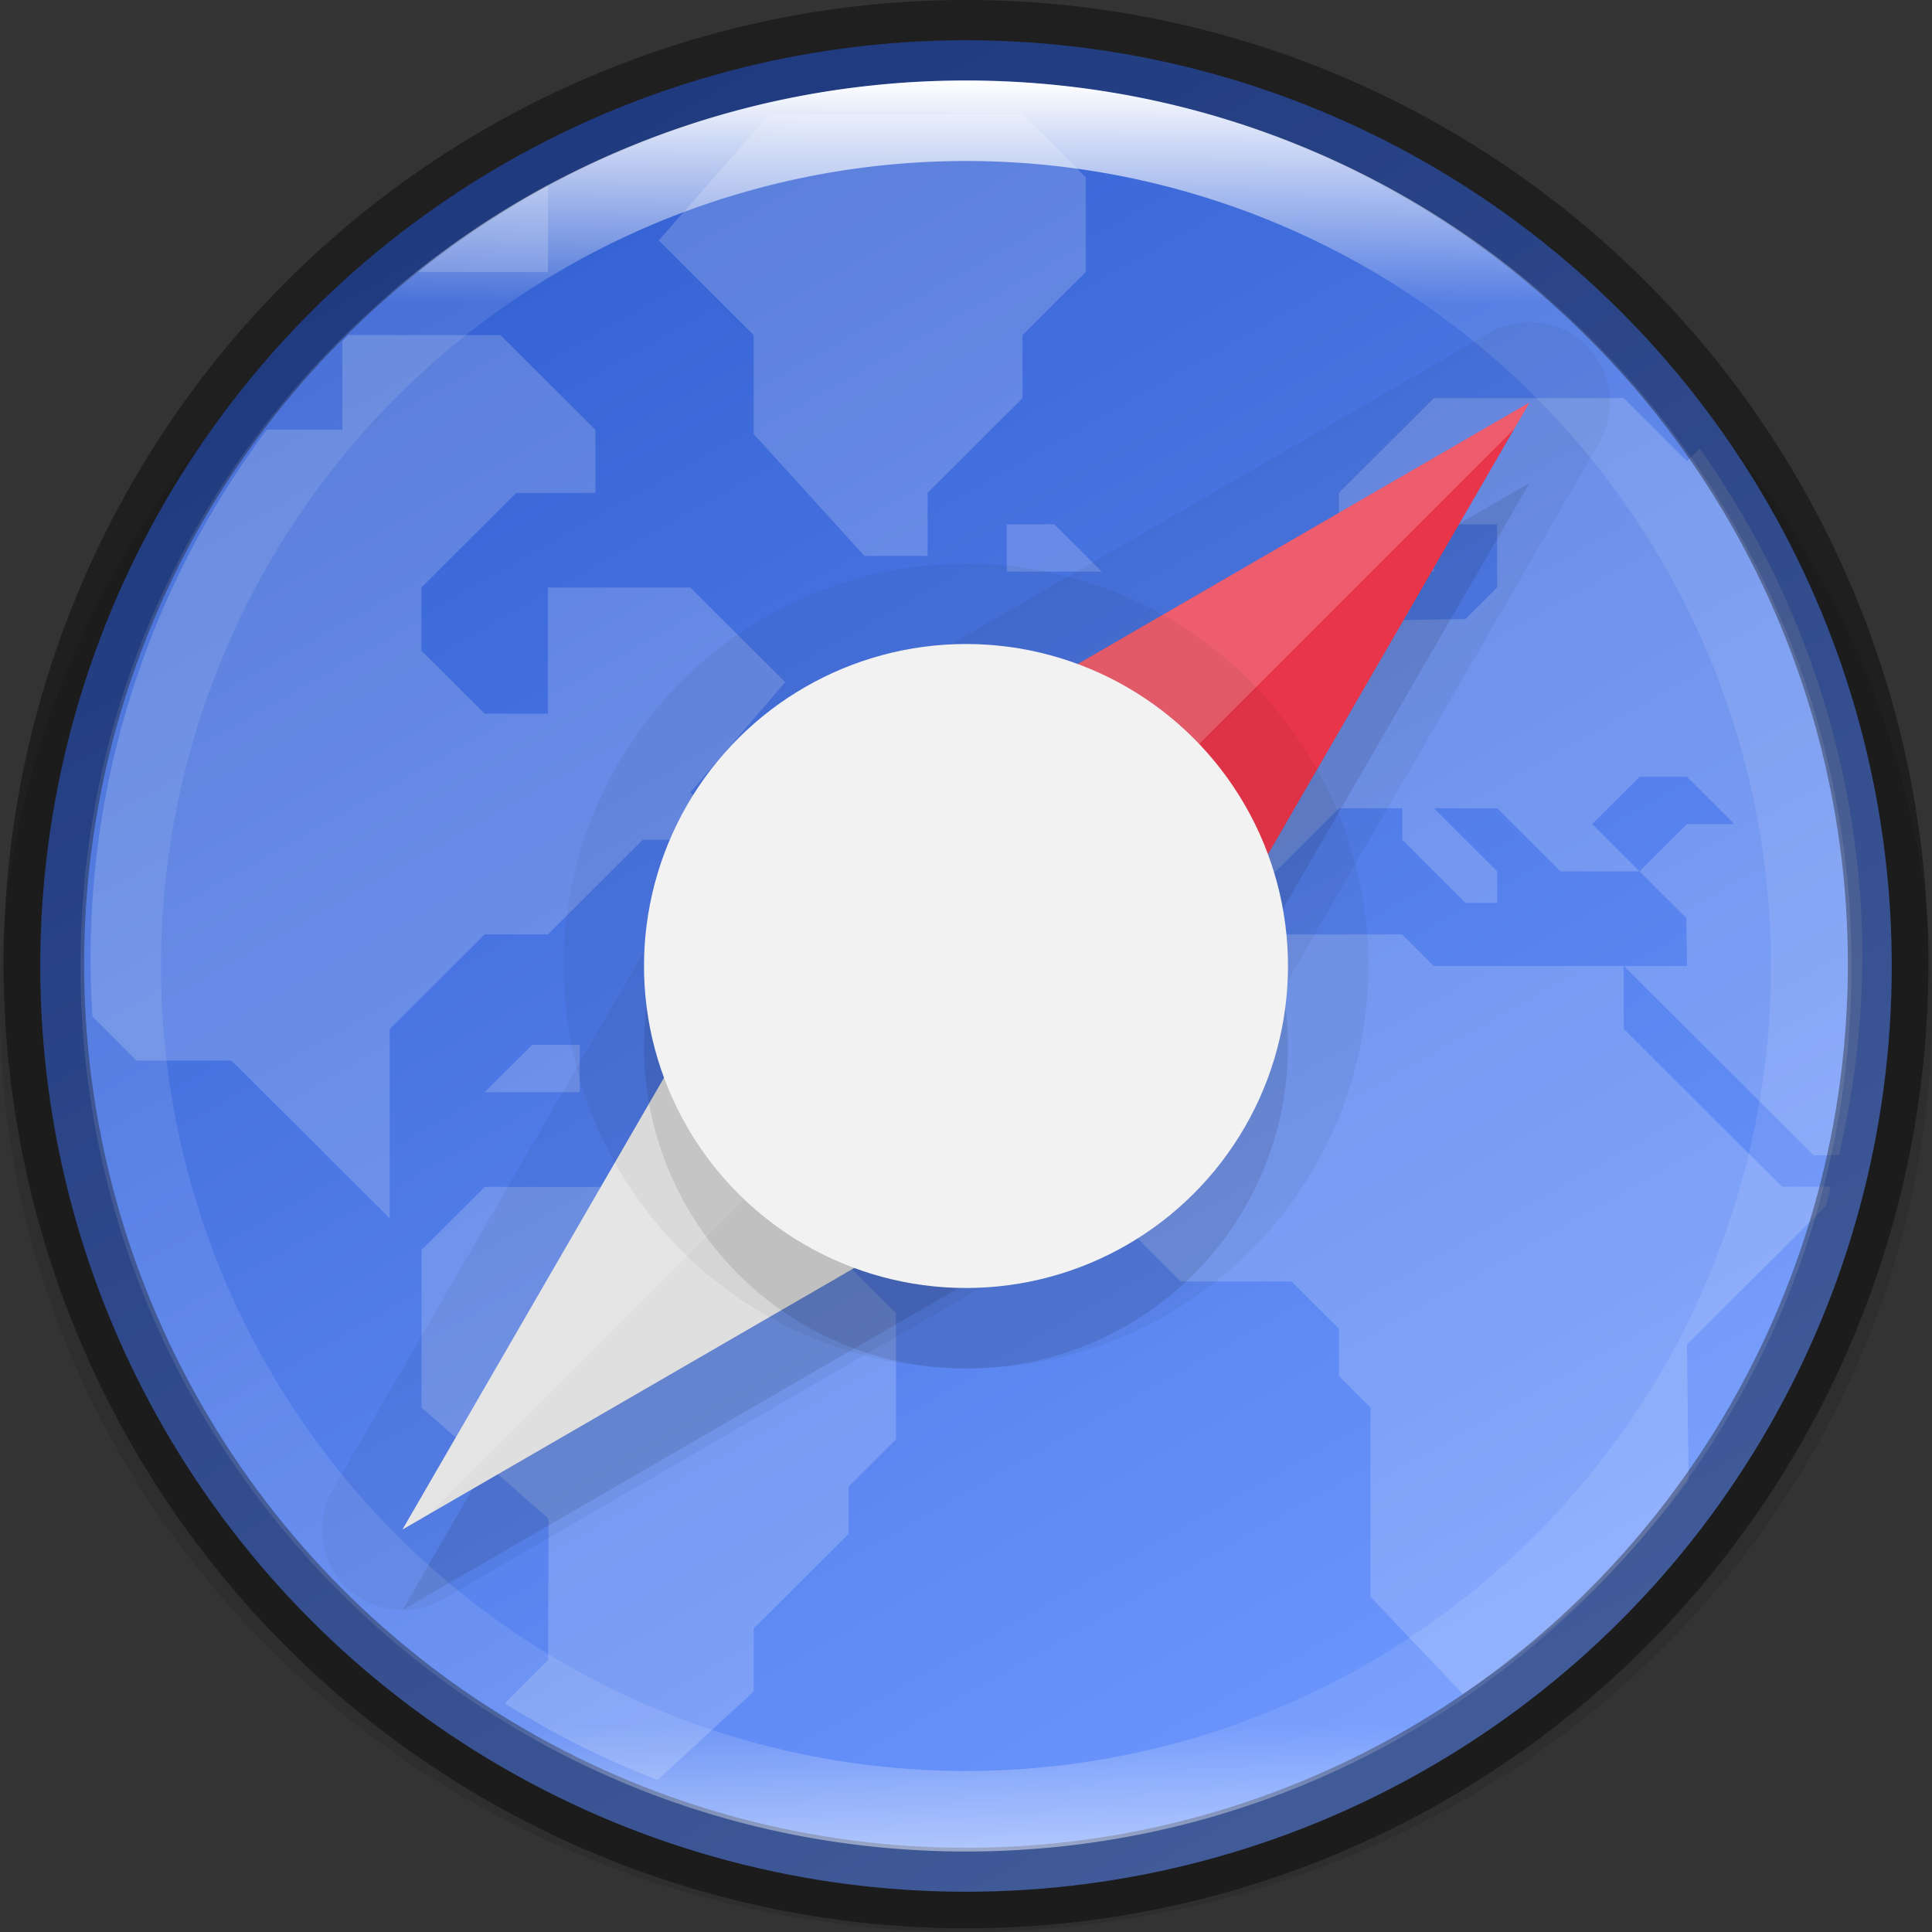 <svg width="24" height="24" version="1" xmlns="http://www.w3.org/2000/svg" xmlns:xlink="http://www.w3.org/1999/xlink">
 <rect width="100%" height="100%" fill="#333333" stroke="none"/>
 <defs>
  <linearGradient id="linearGradient8588-0-1" x1="13.735" x2="38.1" y1="249.69" y2="292.77" gradientTransform="matrix(.483 0 0 .483 -.011 -119.42)" gradientUnits="userSpaceOnUse">
   <stop stop-color="#325fd1" offset="0"/>
   <stop stop-color="#6e98ff" offset="1"/>
  </linearGradient>
  <clipPath id="clipPath1231-6">
   <path d="m335.72 189.5c6.811 1e-5 7.784 0.971 7.784 7.775v5.449c0 6.804-0.973 7.775-7.784 7.775h-7.432c-6.811 0-7.784-0.971-7.784-7.775v-5.449c0-6.804 0.973-7.775 7.784-7.775z" fill="#325fd1"/>
  </clipPath>
  <linearGradient id="linearGradient8590-3-3" x1="96" x2="96" y1="4" y2="188" gradientTransform="matrix(.12 0 0 .12 .522 .522)" gradientUnits="userSpaceOnUse">
   <stop stop-color="#fff" offset="0"/>
   <stop stop-color="#fff" stop-opacity=".098" offset=".125"/>
   <stop stop-color="#fff" stop-opacity=".098" offset=".925"/>
   <stop stop-color="#fff" stop-opacity=".498" offset="1"/>
  </linearGradient>
 </defs>
 <ellipse transform="scale(-1)" cx="-12" cy="-12.523" rx="12" ry="11.477" enable-background="new" opacity=".1"/>
 <ellipse cx="12" cy="12" rx="11.5" ry="11.5" enable-background="new" fill="url(#linearGradient8588-0-1)"/>
 <path transform="matrix(1.048 0 0 1.045 -335.81 -197.11)" d="m329.55 189.98-1.312 1.5 1.125 1.125v1.176l1.312 1.449h0.75v-0.75l1.125-1.125v-0.75l0.75-0.75v-1.125l-0.75-0.75zm-2.625 0.838a10.5 10.5 0 0 0-1.545 1.037h1.545zm-2.369 1.787a10.5 10.5 0 0 0-0.068 0.074v1.051h-0.895a10.5 10.5 0 0 0-2.09 6.266 10.5 10.5 0 0 0 0.023 0.711l0.523 0.523h1.125l1.875 1.875v-2.25l1.125-1.125h0.75l1.125-1.125h1.125l-0.562-0.562 1.125-1.312-1.125-1.125h-1.688v1.5h-0.75l-0.75-0.75v-0.75l1.125-1.125h0.938v-0.75l-1.125-1.125zm12.869 0.75-1.125 1.125v0.938h1.125v-0.562h0.75v0.75l-0.375 0.375-1.5 0.025-0.562 0.537h-0.75v0.75l-0.562 0.562v1.125h1.125l0.75-0.75h0.75v0.375l0.75 0.75h0.375v-0.375l-0.75-0.75h0.75l0.75 0.75h0.938l-0.562-0.562 0.562-0.562h0.562l0.562 0.562h-0.562l-0.562 0.562 0.553 0.553 0.01 0.572h-0.75l2.25 2.25h0.299a10.5 10.5 0 0 0 0.279-2.359 10.5 10.5 0 0 0-1.928-6.041l-0.15 0.15-0.75-0.75zm2.25 6.75h-2.25l-0.375-0.375h-2.25l-1.312 1.312v1.875l0.938 0.938h1.312l0.562 0.562v0.562l0.375 0.375v2.25l1.096 1.158a10.5 10.5 0 0 0 2.674-2.543l-0.019-1.615 1.645-1.645a10.5 10.5 0 0 0 0.059-0.23h-0.578l-1.875-1.875zm-7.312-5.25v0.562h1.125l-0.562-0.562zm3.375 0.188-0.562 0.562v0.562h0.562zm-5.812 2.062-0.562 0.562h0.562l0.188 0.188h0.188l0.188-0.188zm-3.188 3.938-0.562 0.562h1.125v-0.562zm-0.562 1.688-0.75 0.75v1.875l1.506 1.318-6e-3 1.682-0.514 0.514a10.5 10.5 0 0 0 1.812 0.912l1.139-1.051v-0.75l1.125-1.125v-0.562l0.562-0.562v-1.5l-0.75-0.75h-1.5l-0.75-0.75z" clip-path="url(#clipPath1231-6)" color="#000000" fill="#fff" opacity=".18"/>
 <path d="m19 5-8.867 5.133-5.133 8.867 8.867-5.133z" color="#000000" opacity=".05" stroke="#000" stroke-linejoin="round" stroke-width="2"/>
 <path d="m19 6-8.867 5.133-5.133 8.867 8.867-5.133z" color="#000000" opacity=".1"/>
 <path d="m10.133 10.133 8.867-5.133-5.133 8.867z" color="#000000" fill="#e93549"/>
 <path d="m10.133 10.133-5.133 8.867 8.867-5.133z" color="#000000" fill="#dfdfdf"/>
 <path d="m19 5-8.867 5.133-5.133 8.867 0.327-0.189 6.742-6.742 6.742-6.742z" color="#000000" fill="#fff" opacity=".2"/>
 <circle transform="matrix(0,1,1,0,0,0)" cx="13" cy="12" r="4" color="#000000" opacity=".1"/>
 <circle transform="matrix(0,1,1,0,0,0)" cx="12" cy="12" r="4" color="#000000" opacity=".05" stroke="#000" stroke-linejoin="round" stroke-width="2"/>
 <circle transform="matrix(0,1,1,0,0,0)" cx="12" cy="12" r="4" color="#000000" fill="#f2f2f2"/>
 <ellipse cx="12" cy="11.977" rx="11.455" ry="11.477" enable-background="new" fill="none" opacity=".4" stroke="#000" stroke-dashoffset="6.6" stroke-linejoin="round"/>
 <path d="m12 1c-6.075 0-11 4.925-11 11 0 6.075 4.925 11 11 11 6.075 0 11-4.925 11-11 0-6.075-4.925-11-11-11zm0 1a10 10 0 0 1 10 10 10 10 0 0 1-10 10 10 10 0 0 1-10-10 10 10 0 0 1 10-10z" enable-background="new" fill="url(#linearGradient8590-3-3)"/>
</svg>

